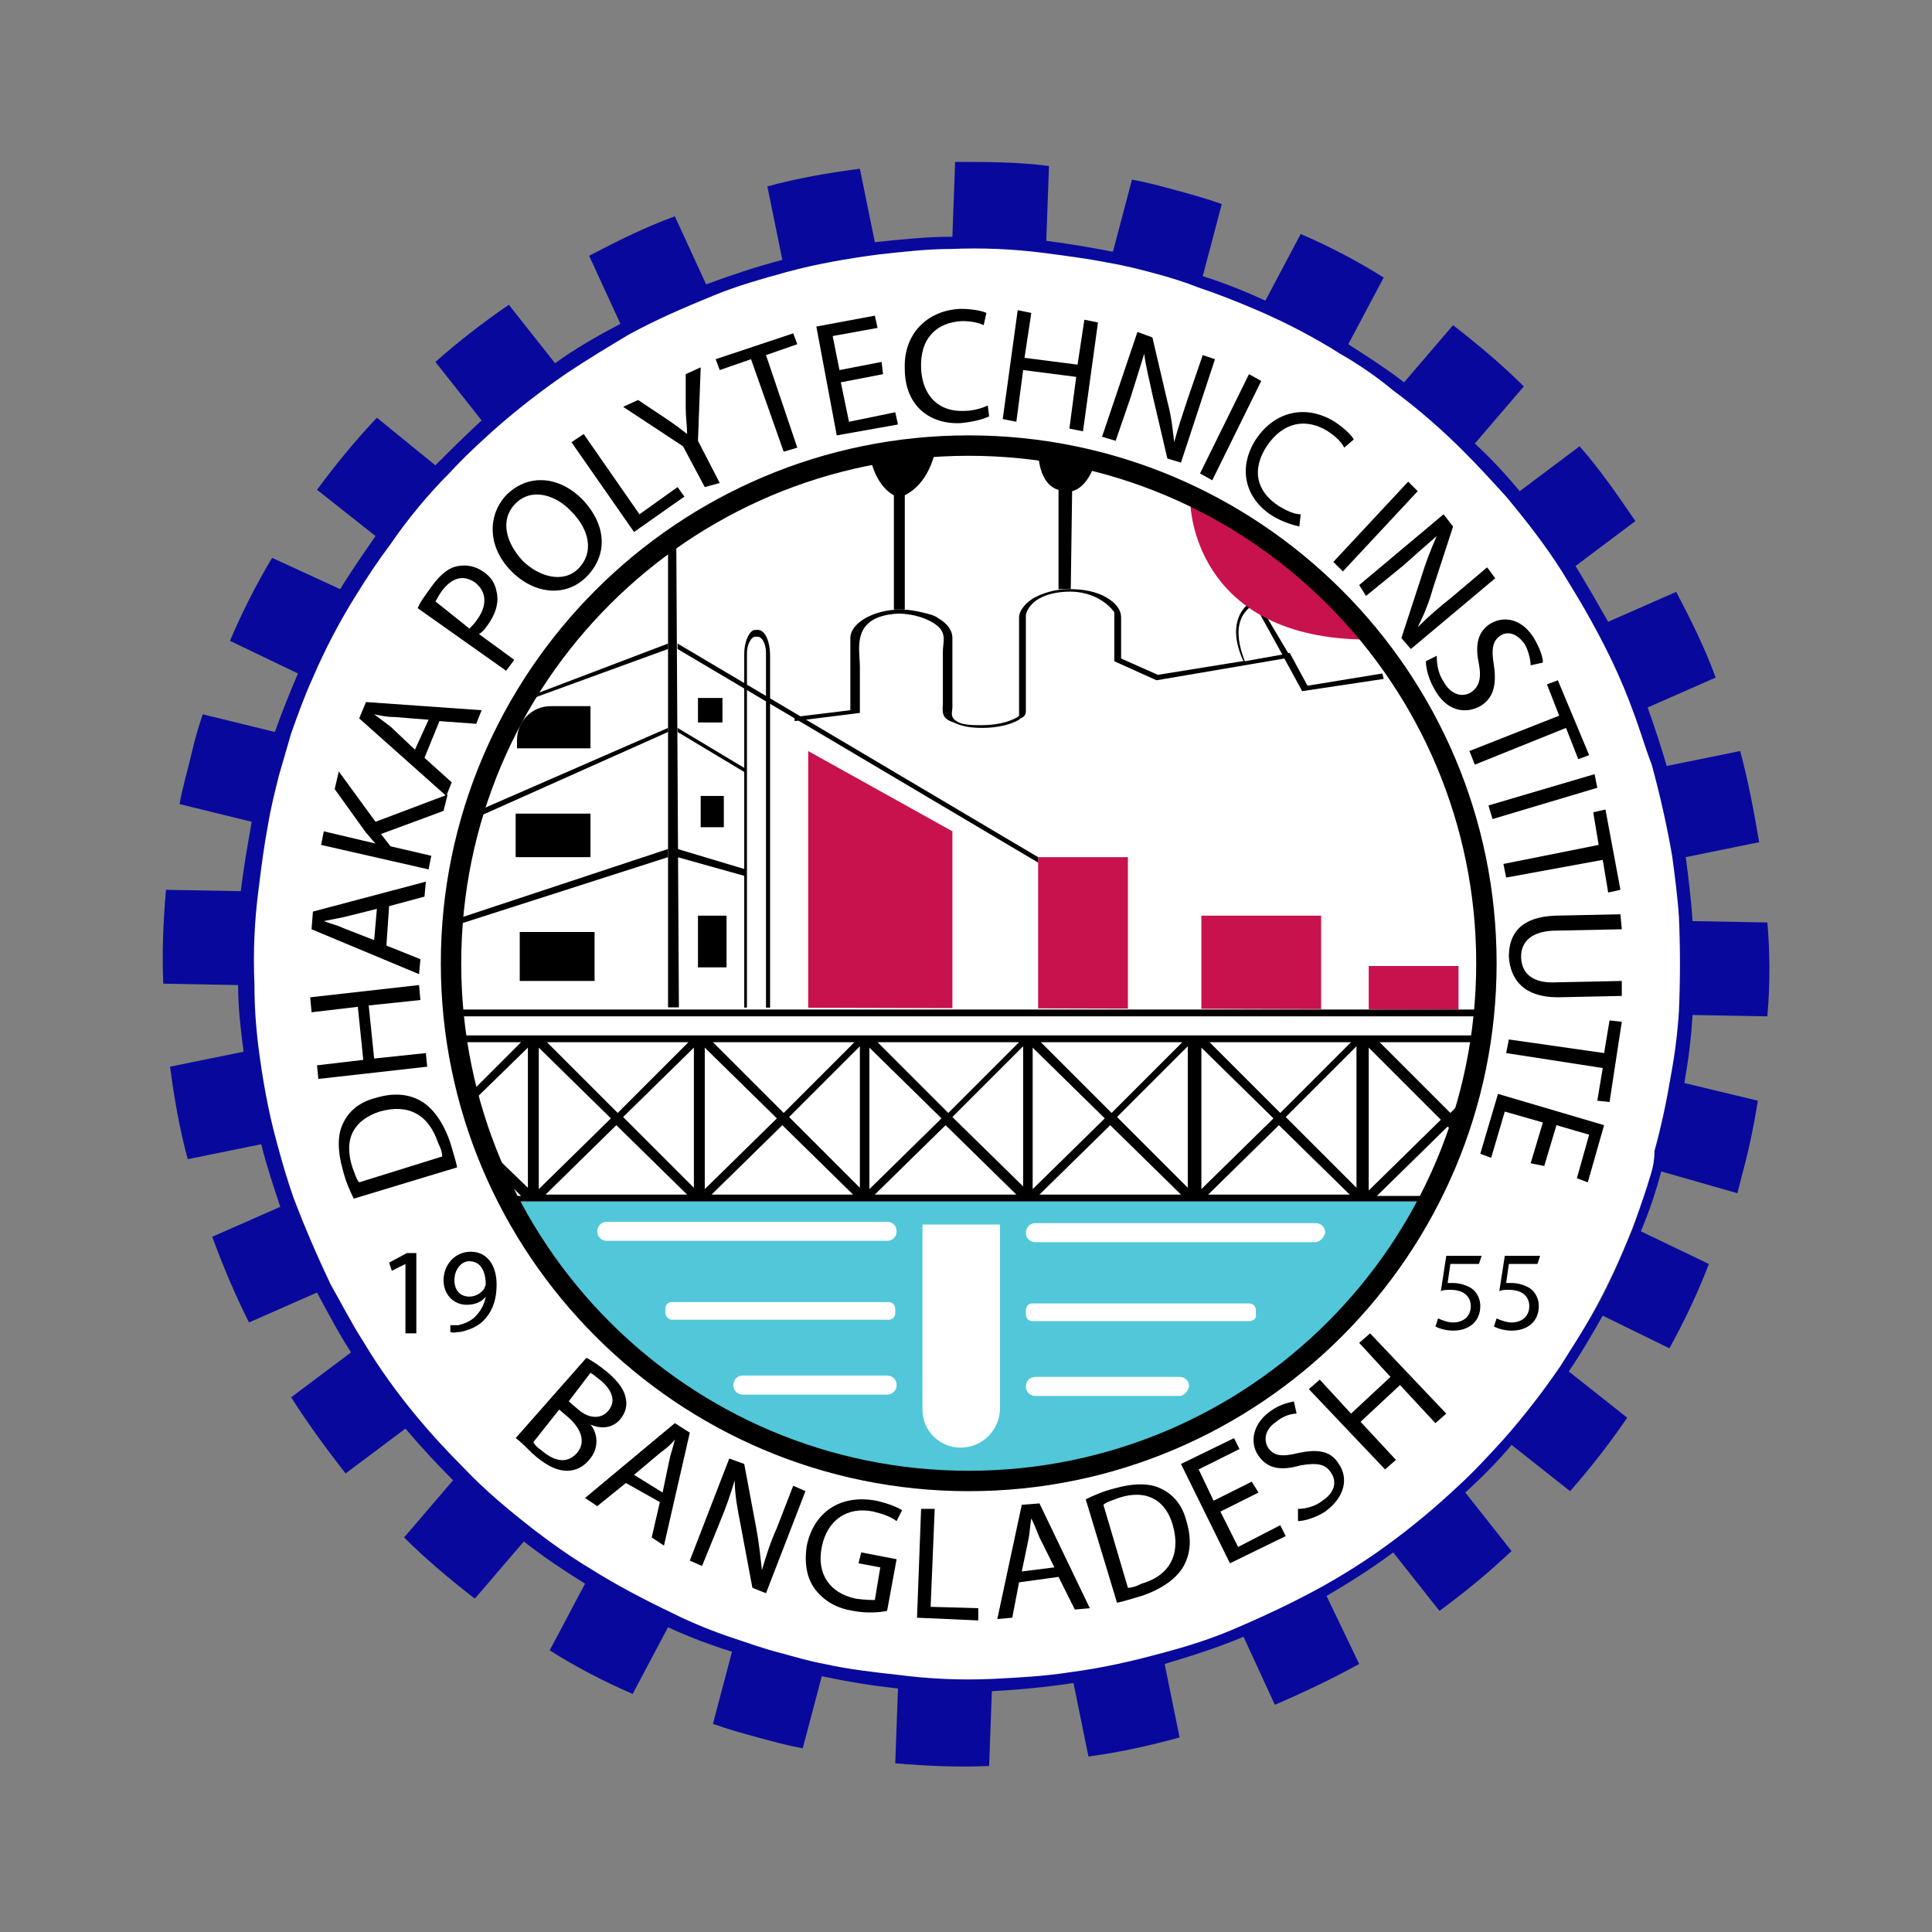 <?xml version="1.0" encoding="utf-8"?>
<!-- Generator: Adobe Illustrator 24.0.2, SVG Export Plug-In . SVG Version: 6.00 Build 0)  -->
<svg version="1.1" id="Layer_1" xmlns="http://www.w3.org/2000/svg" xmlns:xlink="http://www.w3.org/1999/xlink" x="0px" y="0px"
	 viewBox="0 0 142 142" style="enable-background:new 0 0 142 142;" xml:space="preserve">
<rect x="0" y="0" width="142" height="142" fill="#808080" stroke="none"/>
<style type="text/css">
	.st0{fill:#FFFFFF;}
	.st1{fill:#08099C;}
	.st2{fill:#51C7D9;}
	.st3{fill:#C7124D;}
</style>
<circle class="st0" cx="70.6" cy="71" r="53"/>
<path class="st1" d="M127.7,87.7c0.1-0.4,0.2-0.8,0.3-1.2c0.5-1.8,0.9-3.7,1.2-5.6l-5.4-1.3c0.3-1.7,0.5-3.3,0.6-5l5.5,0.1
	c0.2-2.3,0.2-4.6,0-6.9l-5.5-0.1c-0.1-1.6-0.3-3.2-0.5-4.7l5.4-1.1c-0.4-2.3-0.8-4.5-1.4-6.7l-5.4,1.1c-0.4-1.4-0.9-2.9-1.4-4.3
	l5-2.2c-0.8-2.2-1.8-4.2-2.9-6.3l-5,2.2c-0.8-1.4-1.6-2.8-2.4-4.1l4.4-3.3c-1.3-1.9-2.6-3.8-4.1-5.5l-4.4,3.3
	c-1-1.2-2.1-2.4-3.3-3.5l3.6-4.2c-1.6-1.6-3.4-3.1-5.2-4.5l-3.6,4.2c-1.3-1-2.7-1.9-4.1-2.8l2.6-4.9c-1.9-1.2-4-2.3-6.1-3.2L93,22.1
	c-1.5-0.7-3-1.3-4.6-1.8l1.4-5.3c-1.1-0.4-2.2-0.7-3.3-1c-1.1-0.3-2.2-0.6-3.3-0.8l-1.4,5.3c-1.6-0.3-3.3-0.6-4.9-0.8l0.2-5.5
	c-2.3-0.3-4.6-0.3-6.9-0.3L70,17.4c-1.9,0-3.8,0.2-5.7,0.4l-1.1-5.4c-2.3,0.3-4.6,0.7-6.8,1.3l1.1,5.4c-1.9,0.5-3.7,1.1-5.6,1.8
	l-2.3-5c-2.2,0.8-4.2,1.8-6.3,2.9l2.3,5c-1.7,0.9-3.3,1.8-4.8,2.9l-3.4-4.3c-1.9,1.3-3.7,2.7-5.4,4.2l3.4,4.3
	c-1.2,1.1-2.3,2.2-3.4,3.3l-4.3-3.5c-1.6,1.7-3,3.4-4.4,5.3l4.3,3.4c-0.9,1.3-1.8,2.6-2.6,3.9L20,41c-1.2,2-2.2,4-3.1,6.1l5,2.4
	c-0.6,1.4-1.2,2.9-1.7,4.3l-5.3-1.3c-0.3,0.9-0.6,1.9-0.8,2.8c-0.3,1.3-0.7,2.6-0.9,3.8l5.3,1.3c-0.3,1.7-0.6,3.4-0.8,5.1l-5.5-0.1
	c-0.2,2.3-0.3,4.6-0.2,6.9l5.5,0.1c0,1.7,0.2,3.3,0.4,4.9l-5.4,1.1c0.3,2.3,0.7,4.6,1.3,6.8l5.4-1.1c0.4,1.6,0.9,3.1,1.4,4.6l-5,2.2
	c0.8,2.2,1.7,4.3,2.7,6.3l5-2.2c0.8,1.5,1.6,3,2.5,4.4l-4.4,3.3c1.2,1.9,2.6,3.8,4,5.6l4.4-3.3c1.1,1.3,2.3,2.6,3.5,3.8l-3.6,4.2
	c1.6,1.6,3.4,3.1,5.2,4.5l3.6-4.2c1.4,1.1,2.9,2.1,4.5,3.1l-2.6,4.9c1.9,1.2,4,2.3,6.1,3.2l2.6-4.9c1.5,0.7,3.1,1.3,4.7,1.8
	l-1.4,5.3c1.1,0.4,2.2,0.7,3.3,1c1.1,0.3,2.2,0.6,3.3,0.8l1.4-5.3c1.9,0.4,3.7,0.7,5.6,0.9l-0.2,5.5c2.3,0.2,4.6,0.3,6.9,0.2
	l0.2-5.5c2-0.1,4-0.3,6-0.6l1.1,5.4c2.3-0.3,4.5-0.8,6.7-1.4l-1.1-5.4c2-0.6,3.9-1.2,5.8-2l2.3,5c2.1-0.9,4.2-1.9,6.2-3l-2.4-5
	c1.7-1,3.3-2,4.9-3.2l3.4,4.3c1.9-1.4,3.6-2.8,5.3-4.4l-3.4-4.3c1.2-1.1,2.4-2.3,3.4-3.5l4.3,3.4c1.5-1.7,2.9-3.5,4.2-5.4l-4.3-3.4
	c0.9-1.3,1.7-2.7,2.5-4.1l4.9,2.4c1.1-2,2.1-4.1,2.9-6.2l-5-2.4c0.6-1.4,1.1-2.9,1.5-4.4L127.7,87.7z M121.4,86.1
	c-0.4,1.4-0.9,2.8-1.4,4.2c-0.9,2.2-1.8,4.3-2.9,6.2c-0.8,1.4-1.6,2.6-2.4,3.9c-1.3,1.9-2.7,3.7-4.2,5.4c-1.1,1.2-2.1,2.3-3.3,3.4
	c-1.7,1.6-3.5,3.1-5.3,4.4c-1.5,1.1-3.1,2.1-4.7,3c-2,1.1-4.1,2.1-6.2,3c-1.8,0.8-3.7,1.4-5.6,1.9c-2.2,0.6-4.4,1.1-6.7,1.4
	c-1.9,0.3-3.8,0.4-5.8,0.5c-2.3,0.1-4.6,0-6.9-0.3c-1.8-0.2-3.6-0.4-5.4-0.8c-1.1-0.2-2.1-0.5-3.2-0.8c-1.2-0.3-2.3-0.7-3.5-1.1
	c-1.5-0.5-3-1.1-4.4-1.8c-2.1-1-4.2-2.1-6.1-3.3c-1.5-0.9-2.9-1.9-4.2-2.9c-1.8-1.4-3.6-2.9-5.2-4.6c-1.2-1.2-2.3-2.4-3.3-3.6
	c-1.5-1.8-2.8-3.6-4-5.6c-0.9-1.4-1.6-2.8-2.4-4.2c-1-2.1-1.9-4.2-2.7-6.3c-0.5-1.4-0.9-2.8-1.3-4.3c-0.6-2.2-1-4.5-1.3-6.8
	c-0.2-1.6-0.3-3.1-0.3-4.7c-0.1-2.3,0-4.6,0.3-6.9c0.2-1.6,0.4-3.2,0.7-4.8c0.2-1.2,0.5-2.4,0.8-3.6c0.3-1,0.6-2.1,0.9-3.1
	c0.5-1.4,1-2.8,1.6-4.1c0.9-2.1,2-4.2,3.2-6.1c0.8-1.3,1.6-2.5,2.5-3.7c1.3-1.9,2.8-3.7,4.4-5.3c1-1.1,2.1-2.1,3.2-3.1
	c1.7-1.5,3.5-2.9,5.4-4.2c1.5-1,3-1.9,4.5-2.8c2-1.1,4.1-2,6.3-2.9c1.7-0.7,3.5-1.2,5.3-1.7c2.2-0.6,4.5-1,6.8-1.3
	c1.8-0.2,3.6-0.4,5.3-0.4c2.3-0.1,4.6,0,6.9,0.3c1.5,0.2,3.1,0.4,4.6,0.7c1.2,0.2,2.4,0.5,3.5,0.8c1.1,0.3,2.1,0.6,3.1,1
	c1.5,0.5,3,1.1,4.4,1.7c2.1,0.9,4.2,2,6.1,3.2c1.4,0.8,2.7,1.7,3.9,2.7c1.9,1.4,3.6,2.9,5.2,4.5c1.1,1.1,2.1,2.2,3.1,3.3
	c1.5,1.8,2.9,3.6,4.1,5.5c0.8,1.3,1.6,2.6,2.3,3.9c1.1,2,2.1,4.1,2.9,6.3c0.5,1.3,0.9,2.7,1.4,4c0.6,2.2,1.1,4.4,1.5,6.7
	c0.2,1.5,0.4,3,0.5,4.5c0.1,2.3,0.1,4.6,0,6.9c-0.1,1.6-0.3,3.2-0.6,4.8c-0.3,1.8-0.7,3.7-1.2,5.5C121.6,85.3,121.5,85.7,121.4,86.1
	z"/>
<g>
	<path d="M26,88.1c-0.3-0.6-0.6-1.3-0.8-2.1c-0.4-1.4-0.4-2.6,0-3.4c0.4-0.9,1.2-1.6,2.4-1.9c1.3-0.4,2.4-0.3,3.3,0.2
		c0.9,0.5,1.7,1.6,2.2,3.1c0.2,0.7,0.4,1.3,0.5,1.8L26,88.1z M32.5,85c0-0.3-0.1-0.6-0.3-1c-0.7-2.1-2.2-2.9-4.3-2.3
		c-1.8,0.6-2.7,1.9-2,4.1c0.2,0.5,0.3,0.9,0.5,1.1L32.5,85z"/>
	<path d="M23.3,78.3l3.4-0.4L26.3,74l-3.4,0.4l-0.1-1.1l8-0.9l0.1,1.1l-3.8,0.4l0.4,3.9l3.8-0.4l0.1,1l-8,0.9L23.3,78.3z"/>
	<path d="M28.4,69.5l2.5,1l-0.1,1.1l-7.9-3.3L23,67l8.3-2.2l-0.1,1.1l-2.6,0.7L28.4,69.5z M27.7,66.8l-2.4,0.6
		c-0.5,0.1-1,0.2-1.5,0.3v0c0.5,0.2,1,0.3,1.4,0.5l2.3,0.9L27.7,66.8z"/>
	<path d="M23.6,62.1l0.2-1l3.8,0.9l0,0c-0.3-0.3-0.5-0.6-0.7-0.8L24.6,58l0.3-1.3l2.7,3.7l5.3-2l-0.3,1.2L28,61.3l0.7,0.9l3,0.7
		l-0.2,1L23.6,62.1z"/>
	<path d="M31.2,55.7l2,1.8l-0.4,1l-6.4-5.7l0.5-1.2l8.5,0.6l-0.4,1L32.3,53L31.2,55.7z M31.5,52.9L29,52.7c-0.6,0-1-0.1-1.5-0.2l0,0
		c0.4,0.3,0.8,0.6,1.2,0.9l1.8,1.7L31.5,52.9z"/>
	<path d="M30.7,44.7c0.2-0.5,0.6-1,1.1-1.7c0.6-0.8,1.2-1.3,1.9-1.4c0.6-0.1,1.2,0,1.8,0.4c0.6,0.4,0.9,0.9,1,1.5
		c0.2,0.8-0.1,1.7-0.7,2.5c-0.2,0.3-0.4,0.5-0.6,0.6l2.6,1.9l-0.6,0.8L30.7,44.7z M34.5,46.2c0.2-0.2,0.4-0.4,0.6-0.7
		c0.7-1,0.7-2-0.2-2.7c-0.9-0.6-1.7-0.3-2.4,0.6c-0.3,0.4-0.4,0.7-0.5,0.8L34.5,46.2z"/>
	<path d="M42.8,36.7c1.9,2,1.8,4.2,0.3,5.7c-1.5,1.5-3.8,1.3-5.5-0.4c-1.8-1.8-1.8-4.2-0.3-5.7C38.9,34.8,41.1,35,42.8,36.7z
		 M38.4,41.2c1.2,1.2,3,1.7,4.1,0.6c1.2-1.2,0.8-2.9-0.5-4.2c-1.1-1.2-2.9-1.8-4.1-0.6C36.7,38.2,37.2,39.9,38.4,41.2z"/>
	<path d="M42,32.5l0.9-0.6l4.1,5.9l2.8-2l0.5,0.7l-3.7,2.6L42,32.5z"/>
	<path d="M51.8,35.8l-1.6-3l-4.4-2.9l1.1-0.5l2.1,1.4c0.6,0.4,1,0.7,1.5,1.1l0,0c0-0.6-0.1-1.2-0.1-1.9l0-2.5l1.1-0.5l-0.2,5.4
		l1.6,3.1L51.8,35.8z"/>
	<path d="M55.2,26.4l-2.3,0.8l-0.3-0.8l5.7-1.9l0.3,0.8l-2.3,0.8l2.3,6.8l-1,0.3L55.2,26.4z"/>
	<path d="M64.9,27.5l-3.1,0.6l0.6,2.9l3.4-0.7l0.2,0.9L61.5,32L60,24l4.3-0.8l0.2,0.9l-3.3,0.6l0.5,2.5l3.1-0.6L64.9,27.5z"/>
	<path d="M72.7,30.6c-0.4,0.2-1.1,0.4-2.1,0.5c-2.3,0.1-4.1-1.3-4.1-4c-0.1-2.5,1.6-4.3,4.1-4.4c1,0,1.7,0.2,1.9,0.3l-0.2,0.9
		c-0.4-0.2-1-0.3-1.6-0.3c-1.9,0.1-3.1,1.3-3,3.5c0.1,2,1.3,3.2,3.2,3.1c0.6,0,1.3-0.2,1.7-0.4L72.7,30.6z"/>
	<path d="M75.8,23l-0.5,3.3l3.9,0.5l0.5-3.3l1,0.2l-1.1,8l-1-0.2l0.5-3.8l-3.9-0.5L74.7,31l-1-0.2l1.1-8L75.8,23z"/>
	<path d="M81,32.1l2.6-7.7l1.1,0.4l1.1,4.7c0.3,1.1,0.4,2.1,0.5,3h0c0.3-1.1,0.6-2,1-3.2l1.1-3.2l0.9,0.3L86.8,34l-1-0.3L84.7,29
		c-0.2-1-0.5-2.1-0.6-3h0c-0.3,1-0.6,1.9-1,3.2L82,32.4L81,32.1z"/>
	<path d="M92.7,28l-3.6,7.3l-0.9-0.5l3.6-7.3L92.7,28z"/>
	<path d="M95.5,38.7c-0.4-0.1-1.2-0.3-2-0.8c-1.9-1.2-2.6-3.4-1.2-5.6c1.4-2.1,3.7-2.6,5.8-1.3c0.9,0.6,1.3,1.1,1.4,1.3l-0.7,0.6
		c-0.2-0.4-0.6-0.8-1.2-1.2c-1.6-1-3.3-0.7-4.5,1.1c-1.1,1.7-0.8,3.3,0.9,4.4c0.5,0.3,1.1,0.6,1.6,0.6L95.5,38.7z"/>
	<path d="M104.2,36.1L98.7,42L98,41.3l5.5-5.9L104.2,36.1z"/>
	<path d="M99.9,43l6.2-5.2l0.7,0.9l-1.5,4.6c-0.3,1.1-0.7,2-1.1,2.8l0,0c0.8-0.8,1.5-1.4,2.5-2.2l2.6-2.2l0.6,0.8l-6.2,5.2l-0.7-0.8
		l1.5-4.6c0.3-1,0.7-2,1.1-2.9l0,0c-0.8,0.7-1.5,1.3-2.5,2.2l-2.7,2.2L99.9,43z"/>
	<path d="M105.6,48.2c0,0.6,0.1,1.3,0.5,1.9c0.5,0.9,1.3,1.2,2,0.8c0.6-0.4,0.8-1,0.6-2.1c-0.3-1.4-0.1-2.4,0.9-3
		c1.1-0.6,2.4-0.2,3.2,1.2c0.4,0.7,0.6,1.3,0.6,1.7l-0.9,0.2c0-0.3-0.1-0.9-0.4-1.5c-0.6-0.9-1.3-1-1.8-0.7c-0.6,0.4-0.7,1-0.5,2.2
		c0.2,1.4,0,2.4-1,3c-1.1,0.6-2.5,0.4-3.4-1.3c-0.4-0.7-0.6-1.5-0.6-2L105.6,48.2z"/>
	<path d="M114.6,52.6l-0.9-2.3l0.8-0.3l2.3,5.5l-0.8,0.3l-0.9-2.3l-6.7,2.7l-0.4-1L114.6,52.6z"/>
	<path d="M117.4,57.9l-7.7,2.3l-0.3-1l7.8-2.3L117.4,57.9z"/>
	<path d="M117.5,62.1l-0.4-2.4l0.9-0.2l1.1,5.9l-0.9,0.2l-0.4-2.4l-7.1,1.3l-0.2-1L117.5,62.1z"/>
	<path d="M119.2,68.3l-4.8,0.1c-1.8,0-2.6,0.8-2.6,1.9c0,1.2,0.8,2,2.6,1.9l4.8-0.1l0,1.1l-4.7,0.1c-2.5,0-3.5-1.3-3.6-3
		c0-1.7,0.9-2.9,3.4-3l4.8-0.1L119.2,68.3z"/>
	<path d="M117.9,77.4l0.4-2.4l0.9,0.1l-0.9,5.9l-0.9-0.1l0.4-2.4l-7.1-1.1l0.2-1L117.9,77.4z"/>
	<path d="M112.5,85.5l0.9-3l-2.8-0.8l-1,3.4l-0.8-0.3l1.3-4.4l7.8,2.3l-1.2,4.2l-0.8-0.3l0.9-3.2l-2.4-0.7l-0.9,3L112.5,85.5z"/>
</g>
<g>
	<path d="M43.1,99.8c0.4,0.2,1,0.6,1.6,1.1c0.8,0.7,1.2,1.3,1.3,1.9c0.1,0.5,0,1-0.4,1.5c-0.5,0.6-1.3,0.8-2.2,0.4l0,0
		c0.5,0.6,0.7,1.7-0.1,2.6c-0.4,0.5-1,0.8-1.6,0.8c-0.8,0-1.6-0.4-2.6-1.3c-0.5-0.5-0.9-0.9-1.2-1.1L43.1,99.8z M39.2,106
		c0.1,0.2,0.3,0.4,0.6,0.6c0.8,0.7,1.8,1.1,2.6,0.2c0.7-0.8,0.3-1.8-0.6-2.6l-0.7-0.6L39.2,106z M41.8,103l0.7,0.6
		c0.8,0.7,1.7,0.7,2.2,0.1c0.6-0.7,0.3-1.5-0.5-2.2c-0.4-0.3-0.6-0.5-0.8-0.6L41.8,103z"/>
	<path d="M46,109l-2.1,1.7l-0.9-0.6l6.6-5.5l1.1,0.7l-1.9,8.3l-0.9-0.6l0.6-2.6L46,109z M48.7,109.7l0.5-2.4c0.1-0.5,0.3-1,0.4-1.5
		l0,0c-0.3,0.4-0.7,0.7-1.1,1l-1.9,1.6L48.7,109.7z"/>
	<path d="M50.7,114.7l2.9-7.5l1.1,0.4l0.9,4.8c0.2,1.1,0.3,2.1,0.4,3h0c0.3-1,0.6-2,1.1-3.1l1.2-3.1l0.9,0.4l-2.9,7.5l-1-0.4
		l-0.9-4.8c-0.2-1-0.4-2.1-0.4-3.1h0c-0.3,1-0.6,1.9-1.1,3.1l-1.3,3.2L50.7,114.7z"/>
	<path d="M65.2,118.4c-0.5,0.1-1.4,0.2-2.5,0c-1.2-0.2-2.1-0.7-2.8-1.6c-0.6-0.8-0.8-1.9-0.6-3.2c0.5-2.4,2.4-3.8,5.1-3.3
		c0.9,0.2,1.6,0.5,1.9,0.7l-0.4,0.8c-0.4-0.3-0.9-0.5-1.7-0.7c-1.9-0.4-3.4,0.6-3.8,2.6c-0.4,2,0.6,3.4,2.5,3.8
		c0.7,0.1,1.2,0.1,1.4,0.1l0.4-2.4l-1.6-0.3l0.2-0.8l2.6,0.5L65.2,118.4z"/>
	<path d="M67.7,110.9l1,0l-0.3,7.2l3.5,0.1l0,0.9l-4.5-0.2L67.7,110.9z"/>
	<path d="M74.9,116.3l-0.5,2.6l-1.1,0.1l1.8-8.4l1.3-0.1l3.7,7.7l-1.1,0.1l-1.2-2.4L74.9,116.3z M77.5,115.2l-1.1-2.2
		c-0.2-0.5-0.4-1-0.6-1.4h0c-0.1,0.5-0.1,1-0.2,1.5l-0.5,2.4L77.5,115.2z"/>
	<path d="M79.8,110.2c0.6-0.3,1.3-0.6,2.1-0.8c1.4-0.4,2.6-0.4,3.4,0c0.9,0.4,1.6,1.2,1.9,2.4c0.4,1.3,0.3,2.4-0.2,3.3
		c-0.5,0.9-1.6,1.7-3.1,2.2c-0.7,0.2-1.3,0.4-1.8,0.5L79.8,110.2z M82.9,116.7c0.3,0,0.6-0.1,1-0.3c2.1-0.6,2.9-2.2,2.3-4.3
		c-0.5-1.8-1.9-2.7-4-2c-0.5,0.2-0.9,0.3-1.1,0.5L82.9,116.7z"/>
	<path d="M92.5,109.7l-2.8,1.4l1.3,2.6l3.1-1.6l0.4,0.8l-4.1,2l-3.6-7.3l3.9-1.9l0.4,0.8l-3,1.5l1.1,2.3l2.8-1.4L92.5,109.7z"/>
	<path d="M95.4,110.9c0.6,0,1.3-0.2,1.8-0.6c0.9-0.6,1.1-1.4,0.6-2.1c-0.4-0.6-1-0.7-2.2-0.5c-1.4,0.4-2.4,0.3-3.1-0.7
		c-0.7-1-0.4-2.4,0.9-3.3c0.7-0.5,1.3-0.6,1.7-0.7l0.2,0.9c-0.3,0-0.9,0.1-1.5,0.6c-0.9,0.6-0.9,1.4-0.6,1.9c0.4,0.6,1,0.7,2.2,0.4
		c1.4-0.3,2.4-0.2,3,0.8c0.7,1,0.5,2.4-1,3.5c-0.6,0.4-1.5,0.7-2,0.7L95.4,110.9z"/>
	<path d="M97,101.4l2.3,2.5l2.9-2.7l-2.3-2.5l0.8-0.7l5.6,5.9l-0.8,0.7l-2.6-2.8l-2.9,2.7l2.6,2.8l-0.8,0.7l-5.6-5.9L97,101.4z"/>
</g>
<g>
	<path d="M29.8,92.9L29.8,92.9l-1,0.5l-0.2-0.6l1.3-0.7h0.7V98h-0.8L29.8,92.9L29.8,92.9z"/>
	<path d="M33.1,97.4c0.2,0,0.4,0,0.6,0c0.4-0.1,0.9-0.3,1.2-0.6c0.4-0.4,0.7-0.9,0.8-1.5h0c-0.3,0.4-0.8,0.6-1.4,0.6
		c-1,0-1.7-0.8-1.7-1.8c0-1.1,0.8-2.1,2-2.1s1.9,1,1.9,2.4c0,1.3-0.4,2.1-1,2.7c-0.4,0.4-1.1,0.7-1.7,0.8c-0.3,0-0.5,0.1-0.7,0
		C33.1,98.1,33.1,97.4,33.1,97.4z M33.4,94.1c0,0.7,0.4,1.2,1.1,1.2c0.5,0,0.9-0.3,1.1-0.6c0-0.1,0.1-0.2,0.1-0.3
		c0-1-0.4-1.7-1.2-1.7C33.9,92.7,33.4,93.3,33.4,94.1z"/>
</g>
<g>
	<path d="M108.7,92.9h-2.1l-0.2,1.4c0.1,0,0.2,0,0.4,0c0.4,0,0.8,0.1,1.2,0.3c0.4,0.2,0.8,0.7,0.8,1.4c0,1.1-0.8,1.8-2,1.8
		c-0.6,0-1.1-0.2-1.3-0.3l0.2-0.6c0.2,0.1,0.7,0.3,1.1,0.3c0.7,0,1.3-0.4,1.3-1.2c0-0.7-0.5-1.2-1.5-1.2c-0.3,0-0.5,0-0.7,0.1
		l0.4-2.6h2.6L108.7,92.9L108.7,92.9z"/>
	<path d="M113,92.9h-2.1l-0.2,1.4c0.1,0,0.2,0,0.4,0c0.4,0,0.8,0.1,1.2,0.3c0.4,0.2,0.8,0.7,0.8,1.4c0,1.1-0.8,1.8-2,1.8
		c-0.6,0-1.1-0.2-1.3-0.3l0.2-0.6c0.2,0.1,0.7,0.3,1.1,0.3c0.7,0,1.3-0.4,1.3-1.2c0-0.7-0.5-1.2-1.5-1.2c-0.3,0-0.5,0-0.7,0.1
		l0.4-2.6h2.6L113,92.9L113,92.9z"/>
</g>
<circle class="st0" cx="71.2" cy="71" r="37.7"/>
<g>
	<path class="st2" d="M104.8,87.3c-6.2,12.4-19.1,20.9-33.8,20.9c-14.8,0-27.6-8.5-33.8-20.9L104.8,87.3z"/>
	<path class="st0" d="M70.6,106.4L70.6,106.4c-1.5,0-2.8-1.2-2.8-2.8V90h5.7v13.5C73.5,105.1,72.2,106.4,70.6,106.4z"/>
	<path class="st0" d="M96.6,91.3H76.1c-0.4,0-0.7-0.3-0.7-0.7l0,0c0-0.4,0.3-0.7,0.7-0.7h20.6c0.4,0,0.7,0.3,0.7,0.7l0,0
		C97.3,91,97,91.3,96.6,91.3z"/>
	<path class="st0" d="M91.8,97.1H75.9c-0.3,0-0.5-0.2-0.5-0.5v-0.3c0-0.3,0.2-0.5,0.5-0.5h15.9c0.3,0,0.5,0.2,0.5,0.5v0.3
		C92.4,96.9,92.1,97.1,91.8,97.1z"/>
	<path class="st0" d="M86.7,102.6H76.1c-0.4,0-0.7-0.3-0.7-0.7l0,0c0-0.4,0.3-0.7,0.7-0.7h10.6c0.4,0,0.7,0.3,0.7,0.7l0,0
		C87.3,102.3,87,102.6,86.7,102.6z"/>
	<path class="st0" d="M44.6,91.2h20.6c0.4,0,0.7-0.3,0.7-0.7l0,0c0-0.4-0.3-0.7-0.7-0.7H44.6c-0.4,0-0.7,0.3-0.7,0.7l0,0
		C43.9,90.9,44.2,91.2,44.6,91.2z"/>
	<path class="st0" d="M49.4,97h15.9c0.3,0,0.5-0.2,0.5-0.5v-0.3c0-0.3-0.2-0.5-0.5-0.5H49.4c-0.3,0-0.5,0.2-0.5,0.5v0.3
		C48.9,96.7,49.1,97,49.4,97z"/>
	<path class="st0" d="M54.6,102.5h10.6c0.4,0,0.7-0.3,0.7-0.7l0,0c0-0.4-0.3-0.7-0.7-0.7H54.6c-0.4,0-0.7,0.3-0.7,0.7l0,0
		C53.9,102.2,54.2,102.5,54.6,102.5z"/>
</g>
<rect x="76.3" y="63" class="st3" width="6.6" height="11.3"/>
<rect x="88.3" y="67.3" class="st3" width="8.8" height="7.1"/>
<rect x="100.6" y="71" class="st3" width="6.6" height="3.3"/>
<polygon class="st3" points="70,61.1 70,74.3 59.4,74.3 59.4,55.2 "/>
<g>
	<polygon points="49.8,47.3 76.3,63 76.3,63.4 49.8,47.7 	"/>
	<g>
		<polygon points="49.1,74.3 49.1,39.7 49.7,38.7 49.9,74.3 		"/>
		<polygon points="33.4,67.6 49.1,62.4 49.1,63 33.2,68.1 33.2,67.6 		"/>
		<polygon points="34.2,60 49.1,53.5 49.1,53.8 34.1,60.5 		"/>
		<polygon points="37.8,51.6 49.1,47.3 49.1,47.7 37.3,52 		"/>
		<rect x="38.2" y="68.5" width="5.5" height="3.6"/>
		<rect x="37.9" y="59.8" width="5.5" height="3.2"/>
		<path d="M43.4,55h-5.4v-0.6c0-1.4,1.1-2.5,2.5-2.5h2.9L43.4,55L43.4,55z"/>
		<path d="M56.6,48.2v26.1h-0.3V48c0-0.7-0.3-1.2-0.6-1.2h-0.2c-0.3,0-0.6,0.6-0.6,1.2v26.3h-0.2V48.1c0-1,0.4-1.8,0.8-1.8h0.1
			C56.2,46.2,56.6,47.1,56.6,48.2z"/>
		<polygon points="49.8,53.5 54.8,56.5 54.8,56.8 49.8,53.8 		"/>
		<polygon points="49.8,62.4 54.8,63.9 54.8,64.4 49.8,63 		"/>
		<rect x="51.3" y="67.3" width="2.1" height="3.8"/>
		<rect x="51.5" y="58.5" width="1.7" height="2.3"/>
		<rect x="51.3" y="51.3" width="1.8" height="1.8"/>
	</g>
</g>
<g>
	<g>
		<path d="M101.7,49.9l-6,0.9l-0.1-0.2l-1.2-2.2L85,50l-3.1-1.4V45c0,0-1.1-1.7-3.7-1.5c-2.6,0.2-2.8,1.7-2.8,1.7s0,6.7,0,7.1
			c0,0.4-0.4,0.5-0.4,0.5l-0.1,0.1c-0.7,0.4-1.7,0.6-2.7,0.6c-0.8,0-1.5-0.1-2.1-0.4c-1-0.3-0.8-0.9-0.8-1.4v-3.8
			c0-0.7,0.3-1.3-0.4-1.9c-0.6-0.5-1.7-0.9-2.9-0.9c-3.5,0.2-2.8,2.6-2.8,3.9v3.4L58.4,53v-0.3l4.1-0.5v-5.3c0-1.1,1.7-2.1,3.7-2.1
			c0.8,0,1.6,0.2,2.3,0.4c0.2,0.1,0.3,0.1,0.4,0.2c0.7,0.4,1.1,0.9,1.1,1.5V51c0,0.3,0,0.7,0,1c0,0.3-0.2,0.7,0.3,1
			c0.4,0.3,1.2,0.3,1.8,0.3c1.1,0,2-0.2,2.7-0.6c0,0,0.1-0.1,0.1-0.1v-7.2c0-0.5,0.4-1,1-1.4c0.7-0.4,1.6-0.7,2.7-0.7
			c1.1,0,2,0.2,2.7,0.6c0.7,0.4,1.1,0.9,1.1,1.5v3l2.7,1.2l6.2-1l0.1,0l0.1,0l2.8-0.5l0.4-0.1l0.1,0l1.3,2.4l5.5-0.9L101.7,49.9z"/>
		<path d="M92.3,44c-2.7,1.5-0.8,4.8-0.8,4.8l3.3-0.6L92.3,44z M92.2,44.4l2.1,3.8l-2.8,0.5C91.6,48.6,90,45.7,92.2,44.4z"/>
	</g>
	<path d="M65.7,44.8v-8.4c0,0-1.4-0.6-1.8-3.1l4.9-0.5c0,0-0.3,2.6-2.3,3.6v8.4H65.7z"/>
	<path d="M77.8,43.3v-7.3c0,0-1.4-0.2-1.5-2.8l4.2,0.8c0,0-0.5,1.8-1.7,2.1l-0.1,7.2L77.8,43.3z"/>
</g>
<g>
	<path class="st0" d="M108.5,74.2c0,0.2,0,0.3,0,0.5c0,0.5-0.1,0.9-0.1,1.4c0,0.2,0,0.3-0.1,0.5c-0.2,1.3-0.4,2.7-0.7,3.9
		c-0.1,0.3-0.2,0.7-0.3,1.1c-0.1,0.3-0.2,0.6-0.3,0.8c-0.1,0.2-0.2,0.5-0.3,0.7c-0.6,1.6-1.2,3.1-2,4.6c-0.1,0.1-0.1,0.3-0.2,0.4
		h-67c-0.1-0.1-0.2-0.3-0.2-0.4c-0.3-0.5-0.6-1.1-0.8-1.7c-0.3-0.5-0.5-1.1-0.7-1.7c-0.4-1.1-0.8-2.3-1.2-3.5
		c-0.1-0.2-0.1-0.4-0.2-0.6c-0.3-1.2-0.5-2.5-0.7-3.8c0-0.2,0-0.3-0.1-0.5c0-0.5-0.1-0.9-0.1-1.4c0-0.2,0-0.3,0-0.5L108.5,74.2
		L108.5,74.2z"/>
	<g>
		<path d="M108.4,76.1H33.7c0,0.2,0,0.3,0.1,0.5h4.5l-3.8,3.8c0,0.2,0.1,0.4,0.2,0.6l4.1-4v10.3l-2.9-2.8c0.2,0.6,0.5,1.1,0.7,1.7
			l1.7,1.7h-0.8c0.1,0.1,0.1,0.3,0.2,0.4h67c0.1-0.1,0.1-0.3,0.2-0.4h-3.7l5.2-5.1l0.5,0.5c0.1-0.2,0.2-0.5,0.3-0.7l-0.3-0.3
			l0.6-0.6c0.1-0.3,0.2-0.7,0.3-1.1l-1.2,1.2l-5.2-5.2h7.2C108.3,76.5,108.4,76.3,108.4,76.1z M99.3,76.6l-5.2,5.2l-5.2-5.2H99.3z
			 M86.9,76.6l-5.2,5.2l-5.2-5.2H86.9z M74.9,76.6l-5.2,5.2l-5.2-5.2H74.9z M62.8,76.6l-5.2,5.2l-5.2-5.2H62.8z M50.6,76.6l-5.2,5.2
			l-5.2-5.2H50.6z M39.6,77l5.3,5.2l-5.3,5.2V77z M40.1,87.8l5.2-5.1l5.2,5.1H40.1z M51,87.3l-5.2-5.2L51,77V87.3z M51.8,77l5.3,5.2
			l-5.3,5.2V77z M52.3,87.8l5.2-5.1l5.2,5.1H52.3z M63.2,87.3L58,82.1l5.2-5.2V87.3z M63.9,77l5.3,5.2l-5.3,5.2V77z M64.3,87.8
			l5.2-5.1l5.2,5.1H64.3z M75.3,87.3L70,82.1l5.2-5.2V87.3z M75.9,77l5.3,5.2l-5.3,5.2V77z M76.4,87.8l5.2-5.1l5.2,5.1H76.4z
			 M87.3,87.3l-5.2-5.2l5.2-5.2V87.3z M88.3,77l5.3,5.2l-5.3,5.2V77z M88.8,87.8l5.2-5.1l5.2,5.1H88.8z M99.7,87.3l-5.2-5.2l5.2-5.2
			V87.3z M105.9,82.3l-5.3,5.2V77L105.9,82.3z M33.6,74.2c0,0.2,0,0.3,0,0.5h74.9c0-0.2,0-0.3,0-0.5H33.6z"/>
	</g>
</g>
<path class="st3" d="M87.5,37.1c0,0,0.2,9.6,12.5,9.9l-2-3.2l-9.1-6.7H87.5z"/>
<path d="M71.2,32c-21.4,0-38.8,17.4-38.8,38.8c0,21.4,17.4,38.8,38.8,38.8c21.4,0,38.8-17.4,38.8-38.8C110,49.4,92.6,32,71.2,32z
	 M71.2,108.1c-20.6,0-37.3-16.7-37.3-37.3c0-20.6,16.7-37.3,37.3-37.3c20.6,0,37.3,16.7,37.3,37.3C108.5,91.4,91.8,108.1,71.2,108.1
	z"/>
</svg>
